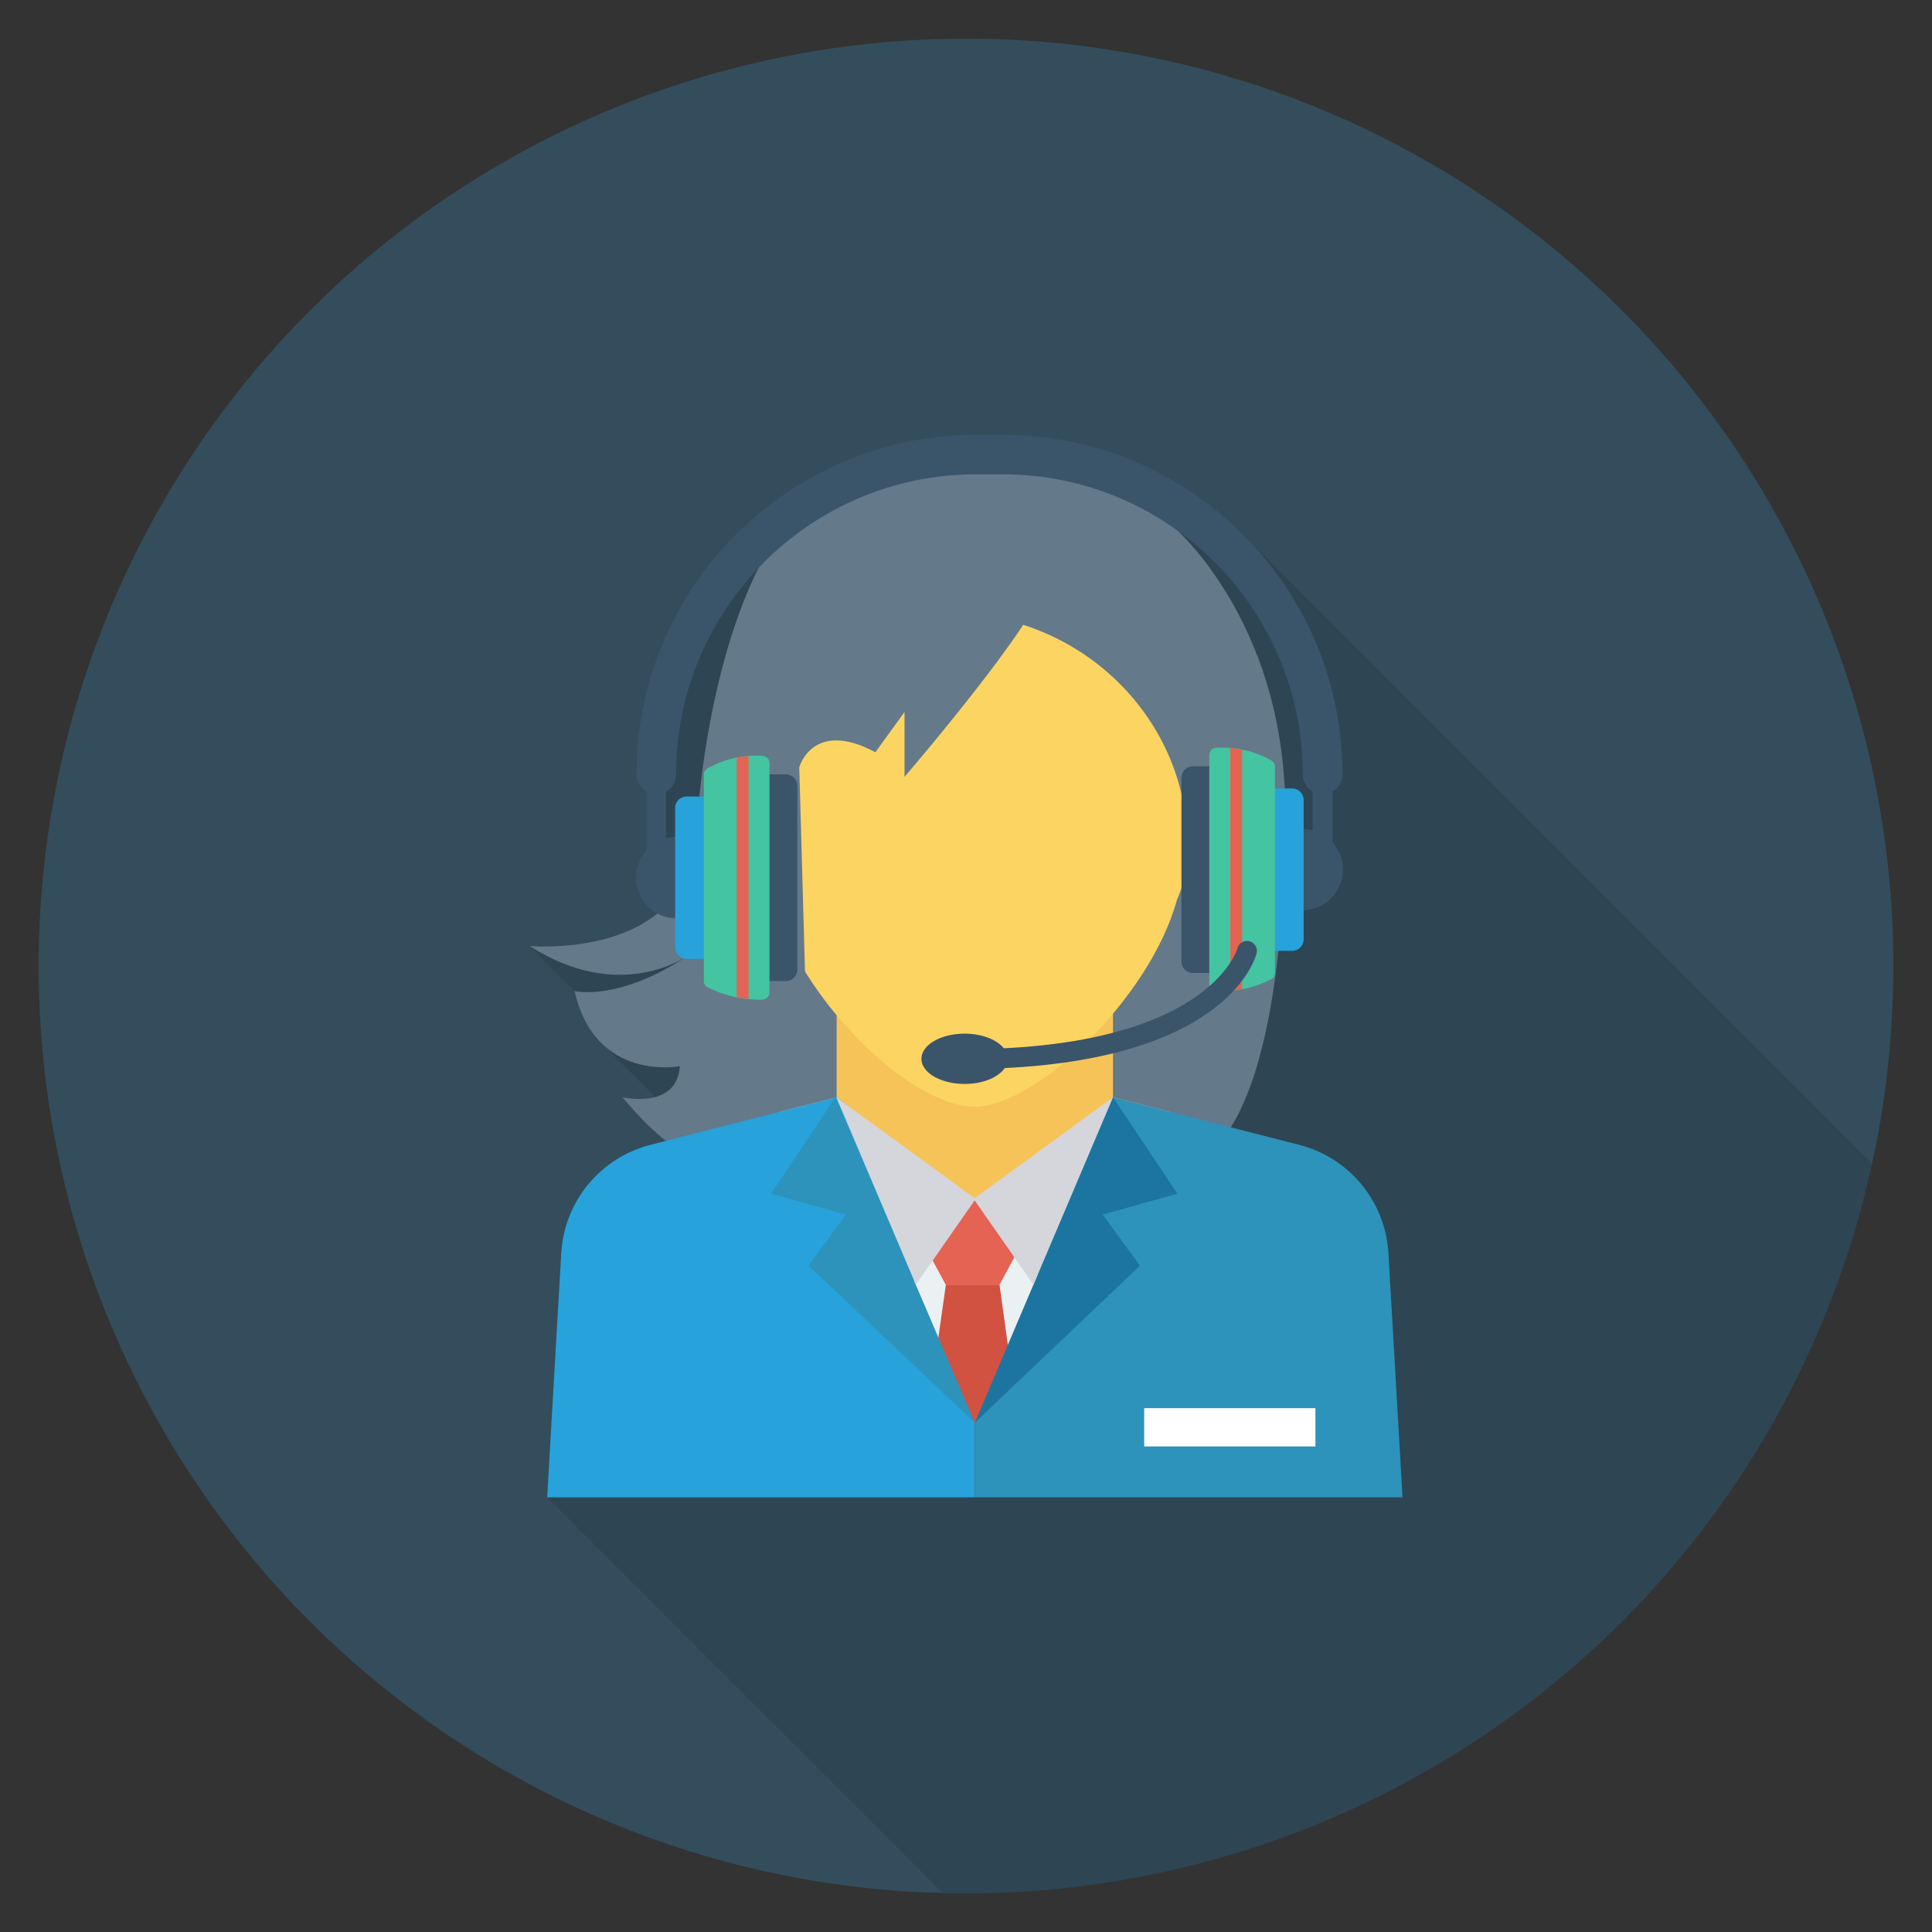 <?xml version="1.0" encoding="utf-8"?>
<!-- Generator: Adobe Illustrator 21.0.2, SVG Export Plug-In . SVG Version: 6.00 Build 0)  -->
<svg xmlns="http://www.w3.org/2000/svg" xmlns:xlink="http://www.w3.org/1999/xlink" version="1.1" id="Layer_1" x="0px" y="0px" viewBox="0 0 100 100" enable-background="new 0 0 100 100" xml:space="preserve" width="512" height="512">
<rect x="0" y="0" width="100" height="100" fill="#333333" stroke="none"/>
<g>
	<circle fill="#334D5C" cx="50" cy="50" r="48"/>
	<path opacity="0.1" d="M96.895,60.234L64.59,27.929   c-3.2-3.35-7.71-5.43-12.69-5.43h-1.38   c-9.69,0-17.58,7.89-17.58,17.58c0,0.38,0.21,0.69,0.51,0.87v3.08   c-0.33,0.37-0.54,0.86-0.54,1.4c0,0.8,0.45,1.48,1.11,1.84   C32.5,48.499,30.45,48.869,29.04,48.959h-1.63l2.33,2.34   c0.28,1.26,0.79,2.12,1.4,2.71l2.78,2.78c-0.81,0.21-1.7,0-1.7,0   c0.85,1.03,1.6,1.75,2.25,2.26l-0.8,0.21   c-2.6,0.66-4.47,2.93-4.62,5.61l-0.73,12.63l20.47,20.47   C49.194,97.979,49.594,98,50,98C72.996,98,92.205,81.825,96.895,60.234z    M43.97,68.539l0.73,0.73L43.97,68.539z"/>
	<g>
		<path fill="#64798A" d="M27.406,48.961c0,0,8.135,0.778,8.63-5.73    c0,0,0.637-16.199,8.489-19.312c0,0,2.034-1.137,5.655-1.056    c5.023,0.111,9.749,2.671,12.624,6.792c2.211,3.169,4.143,7.895,3.65,14.496    c0,0,0.077,12.641-4.129,15.775c0,0-16.385,1.981-25.298,0.354    c0,0-1.768,0.17-4.81-3.487c0,0,2.83,0.658,2.971-1.606    c0,0-4.386,0.849-5.447-3.891c0,0,2.264,0.566,5.871-1.839    C35.612,49.456,32.146,52.003,27.406,48.961z"/>
		<path fill="#F6C358" d="M57.61,56.792h-0.001v-4.808H43.305v4.808l-2.936,0.751    c0.63,5.011,4.906,14.59,10.088,14.59c5.182,0,9.458-9.58,10.088-14.591    L57.61,56.792z"/>
		<path fill="#FCD462" d="M49.175,31.749h-8.65c-0.21,0.427-0.261,6.675-0.418,7.139    C38.733,38.889,37.619,40.046,37.619,42.171c0,2.069,1.055,4.293,2.378,4.413    c1.411,5.133,7.089,10.699,10.46,10.699c3.122,0,9.049-5.567,10.46-10.699    c0.328-0.786,0.474-1.241,0.526-2.18C61.823,37.487,56.103,31.749,49.175,31.749    z"/>
		<path fill="#64798A" d="M41.682,50.84l-0.312-11.13c0,0,0.696-2.512,3.941-0.774    l1.507-2.087v3.362c0,0,7.071-8.23,7.187-9.969s-13.984-0.139-13.984-0.139    l-3.441,11.175c0,0,1.776,4.96,1.776,5.308S41.682,50.84,41.682,50.84z"/>
		<g>
			<g>
				<path fill="#3A556A" d="M67.403,42.9v4.218c1.165,0,2.109-0.944,2.109-2.109      C69.512,43.844,68.568,42.9,67.403,42.9z"/>
				<path fill="#3A556A" d="M61.746,39.664c-0.328,0-0.594,0.266-0.594,0.594v9.51      c0,0.328,0.266,0.594,0.594,0.594h1.099V39.664H61.746z"/>
				<path fill="#27A2DB" d="M66.883,40.81h-1.099v8.405h1.099      c0.328,0,0.594-0.266,0.594-0.594v-7.218      C67.476,41.076,67.21,40.81,66.883,40.81z"/>
				<path fill="#44C4A1" d="M65.799,39.356c-0.882-0.495-1.827-0.706-2.83-0.654      c-0.212,0.011-0.376,0.176-0.376,0.364v11.9      c0,0.196,0.178,0.364,0.401,0.364c1.006,0.001,1.94-0.203,2.793-0.637      c0.127-0.065,0.204-0.189,0.204-0.318V39.669      C65.99,39.544,65.918,39.423,65.799,39.356z"/>
				<path fill="#E56353" d="M63.679,38.713v12.582c0.208-0.02,0.411-0.055,0.612-0.094      v-12.398C64.089,38.763,63.886,38.729,63.679,38.713z"/>
			</g>
			<g>
				<path fill="#3A556A" d="M35.019,43.315v4.218c-1.165,0-2.109-0.944-2.109-2.109      S33.854,43.315,35.019,43.315z"/>
				<path fill="#3A556A" d="M40.676,40.08c0.328,0,0.594,0.266,0.594,0.594v9.51      c0,0.328-0.266,0.594-0.594,0.594h-1.099V40.08H40.676z"/>
				<path fill="#27A2DB" d="M35.54,41.226h1.099v8.405h-1.099      c-0.328,0-0.594-0.266-0.594-0.594v-7.218      C34.946,41.492,35.212,41.226,35.54,41.226z"/>
				<path fill="#44C4A1" d="M36.623,39.772c0.882-0.495,1.827-0.706,2.83-0.654      c0.212,0.011,0.376,0.176,0.376,0.364v11.9c0,0.196-0.178,0.364-0.401,0.364      c-1.006,0.001-1.94-0.203-2.793-0.637c-0.127-0.065-0.204-0.189-0.204-0.318      V40.084C36.433,39.96,36.505,39.839,36.623,39.772z"/>
				<path fill="#E56353" d="M38.743,39.128v12.582c-0.208-0.02-0.411-0.055-0.612-0.094      v-12.398C38.333,39.178,38.536,39.144,38.743,39.128z"/>
			</g>
			<path fill="#3A556A" d="M64.667,48.72c-0.276-0.067-0.549,0.1-0.62,0.372     c-0.013,0.049-1.33,4.638-12.09,5.167c-0.355-0.446-1.126-0.758-2.027-0.758     c-1.236,0-2.238,0.583-2.238,1.302c0,0.719,1.002,1.302,2.238,1.302     c0.944,0,1.747-0.341,2.077-0.822c11.619-0.568,12.983-5.723,13.037-5.951     C65.108,49.06,64.94,48.787,64.667,48.72z"/>
			<g>
				<rect x="33.452" y="38.695" fill="#3A556A" width="1.025" height="6.725"/>
			</g>
			<g>
				<rect x="67.945" y="38.695" fill="#3A556A" width="1.025" height="6.725"/>
			</g>
			<path fill="#3A556A" d="M68.458,41.105c-0.567,0-1.025-0.459-1.025-1.025     c0-8.563-6.967-15.529-15.529-15.529h-1.385c-8.563,0-15.528,6.966-15.528,15.529     c0,0.566-0.459,1.025-1.025,1.025c-0.567,0-1.025-0.459-1.025-1.025     c0-9.693,7.886-17.58,17.579-17.58h1.385c9.693,0,17.58,7.886,17.58,17.58     C69.483,40.646,69.025,41.105,68.458,41.105z"/>
		</g>
		<path fill="#27A2DB" d="M43.305,56.792l-4.381,1.12l-5.256,1.344    c-2.597,0.664-4.465,2.932-4.619,5.608L28.321,77.5h22.137V62.362L43.305,56.792z"/>
		<path fill="#2D93BA" d="M71.865,64.865c-0.154-2.676-2.023-4.944-4.619-5.608    l-5.256-1.344l-4.38-1.12l-7.153,5.57V77.5h22.137L71.865,64.865z"/>
		<polygon fill="#EBF0F3" points="50.398,62.059 46.891,66.86 50.457,73.637 54.367,66.72   "/>
		<polygon fill="#D15241" points="51.734,66.493 48.959,66.493 48.283,71.258 50.457,73.637     50.457,73.637 52.404,71.337   "/>
		<polygon fill="#1C75A1" points="57.61,56.792 60.941,61.786 57.072,62.866 59.006,65.51     50.457,73.637   "/>
		<polygon fill="#2D93BA" points="43.245,56.792 39.914,61.786 43.783,62.866 41.849,65.51     50.457,73.637   "/>
		<polygon fill="#E56353" points="50.928,62.054 49.758,62.054 48.154,65.022 48.958,66.511     51.728,66.511 52.533,65.022   "/>
		<polygon fill="#D5D6DB" points="57.61,56.792 50.398,62.059 53.491,66.493   "/>
		<polygon fill="#D5D6DB" points="43.285,56.792 50.498,62.059 47.405,66.493   "/>
		<rect x="59.223" y="72.886" fill="#FFFFFF" width="8.863" height="1.982"/>
	</g>
</g>
</svg>
